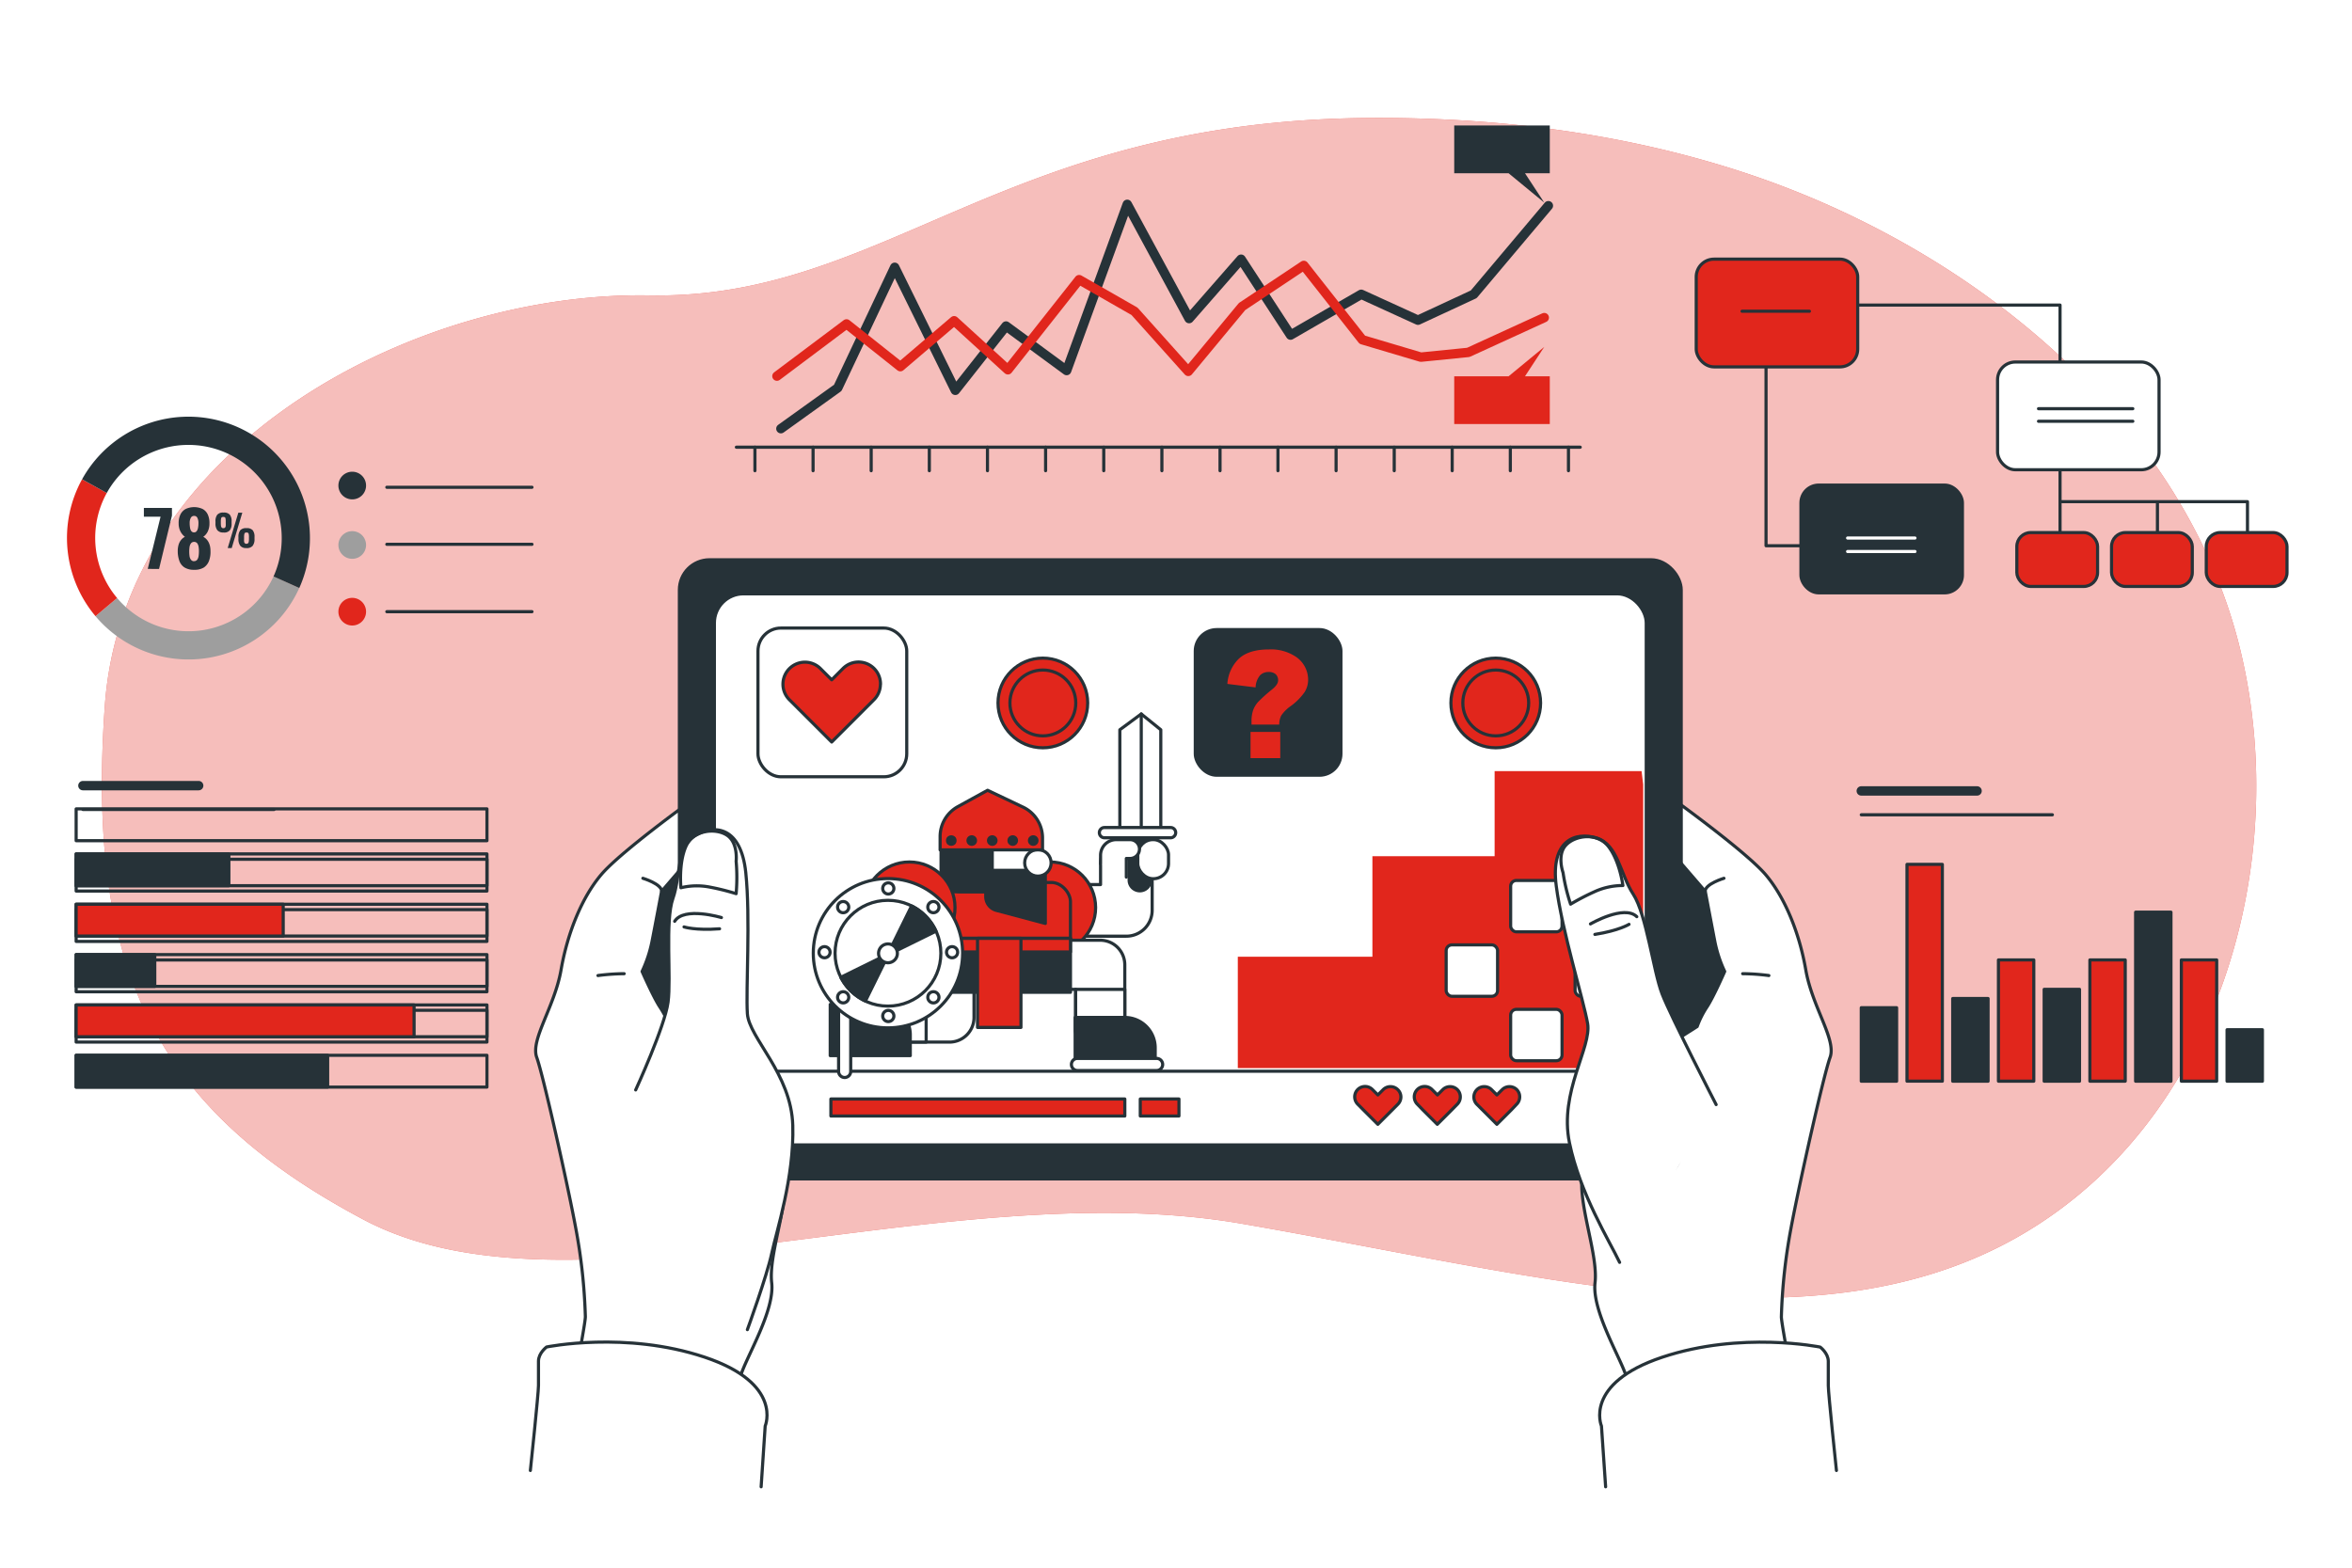        <svg class="animated" id="freepik_stories-game-analytics" xmlns="http://www.w3.org/2000/svg" viewBox="0 0 750 500" version="1.1" xmlns:xlink="http://www.w3.org/1999/xlink" xmlns:svgjs="http://svgjs.com/svgjs"><style>svg#freepik_stories-game-analytics:not(.animated) .animable {opacity: 0;}svg#freepik_stories-game-analytics.animated #freepik--background-simple--inject-2 {animation: 1s 1 forwards cubic-bezier(.36,-0.01,.5,1.38) lightSpeedLeft,3s Infinite  linear wind;animation-delay: 0s,1s;}svg#freepik_stories-game-analytics.animated #freepik--text-4--inject-2 {animation: 1s 1 forwards cubic-bezier(.36,-0.01,.5,1.38) slideUp;animation-delay: 0s;}svg#freepik_stories-game-analytics.animated #freepik--text-3--inject-2 {animation: 1s 1 forwards cubic-bezier(.36,-0.01,.5,1.38) zoomOut;animation-delay: 0s;}svg#freepik_stories-game-analytics.animated #freepik--text-2--inject-2 {animation: 1s 1 forwards cubic-bezier(.36,-0.01,.5,1.38) slideDown;animation-delay: 0s;}svg#freepik_stories-game-analytics.animated #freepik--text-1--inject-2 {animation: 1s 1 forwards cubic-bezier(.36,-0.01,.5,1.38) lightSpeedLeft,3s Infinite  linear floating;animation-delay: 0s,1s;}svg#freepik_stories-game-analytics.animated #freepik--chart-5--inject-2 {animation: 1s 1 forwards cubic-bezier(.36,-0.01,.5,1.38) slideUp,3s Infinite  linear floating;animation-delay: 0s,1s;}svg#freepik_stories-game-analytics.animated #freepik--chart-4--inject-2 {animation: 1s 1 forwards cubic-bezier(.36,-0.01,.5,1.38) zoomIn,3s Infinite  linear floating;animation-delay: 0s,1s;}svg#freepik_stories-game-analytics.animated #freepik--chart-3--inject-2 {animation: 1s 1 forwards cubic-bezier(.36,-0.01,.5,1.38) slideDown,3s Infinite  linear floating;animation-delay: 0s,1s;}svg#freepik_stories-game-analytics.animated #freepik--chart-2--inject-2 {animation: 1s 1 forwards cubic-bezier(.36,-0.01,.5,1.38) slideRight,3s Infinite  linear floating;animation-delay: 0s,1s;}svg#freepik_stories-game-analytics.animated #freepik--chart-1--inject-2 {animation: 1s 1 forwards cubic-bezier(.36,-0.01,.5,1.38) slideUp,3s Infinite  linear floating;animation-delay: 0s,1s;}svg#freepik_stories-game-analytics.animated #freepik--Device--inject-2 {animation: 2.7s 1 forwards cubic-bezier(.36,-0.01,.5,1.38) zoomOut,3s Infinite  linear floating;animation-delay: 0s,2.7s;}            @keyframes lightSpeedLeft {              from {                transform: translate3d(-50%, 0, 0) skewX(20deg);                opacity: 0;              }              60% {                transform: skewX(-10deg);                opacity: 1;              }              80% {                transform: skewX(2deg);              }              to {                opacity: 1;                transform: translate3d(0, 0, 0);              }            }                    @keyframes wind {                0% {                    transform: rotate( 0deg );                }                25% {                    transform: rotate( 1deg );                }                75% {                    transform: rotate( -1deg );                }            }                    @keyframes slideUp {                0% {                    opacity: 0;                    transform: translateY(30px);                }                100% {                    opacity: 1;                    transform: inherit;                }            }                    @keyframes zoomOut {                0% {                    opacity: 0;                    transform: scale(1.5);                }                100% {                    opacity: 1;                    transform: scale(1);                }            }                    @keyframes slideDown {                0% {                    opacity: 0;                    transform: translateY(-30px);                }                100% {                    opacity: 1;                    transform: translateY(0);                }            }                    @keyframes floating {                0% {                    opacity: 1;                    transform: translateY(0px);                }                50% {                    transform: translateY(-10px);                }                100% {                    opacity: 1;                    transform: translateY(0px);                }            }                    @keyframes zoomIn {                0% {                    opacity: 0;                    transform: scale(0.5);                }                100% {                    opacity: 1;                    transform: scale(1);                }            }                    @keyframes slideRight {                0% {                    opacity: 0;                    transform: translateX(30px);                }                100% {                    opacity: 1;                    transform: translateX(0);                }            }        .animator-hidden { display: none; }</style><g id="freepik--background-simple--inject-2" style="transform-origin: 375.987px 225.778px 0px;" class="animable"><path d="M609.4,78.84a287.16,287.16,0,0,0-53.85-24c-38.88-12.7-80.1-17.67-120.91-17.2C319.53,39,281.6,95.54,207.08,94.21S39.28,141.73,33.41,225.29s16,128.42,82.51,163.69,184.31-15.3,280.13,1.33,183,41.92,248.86,3.33c62.54-36.64,85.79-118.13,69.56-186C701,151.49,658.38,107,609.4,78.84Z" style="fill: rgb(225, 38, 28); transform-origin: 375.987px 225.778px 0px;" id="elzh12627rzts" class="animable"></path><g id="elfv6mrmneyb"><path d="M609.4,78.84a287.16,287.16,0,0,0-53.85-24c-38.88-12.7-80.1-17.67-120.91-17.2C319.53,39,281.6,95.54,207.08,94.21S39.28,141.73,33.41,225.29s16,128.42,82.51,163.69,184.31-15.3,280.13,1.33,183,41.92,248.86,3.33c62.54-36.64,85.79-118.13,69.56-186C701,151.49,658.38,107,609.4,78.84Z" style="fill: rgb(255, 255, 255); opacity: 0.7; transform-origin: 375.987px 225.778px 0px;" class="animable"></path></g></g><g id="freepik--text-4--inject-2" style="transform-origin: 654.332px 366.17px 0px;" class="animable animator-hidden"><path d="M603.35,378.41v-2.33a5,5,0,0,1-3.87-1.66,7.62,7.62,0,0,1-1.38-4.64l3.54-.6a10.32,10.32,0,0,0,.26,2.09,2.67,2.67,0,0,0,.64,1.26,1.57,1.57,0,0,0,1.11.41,1.13,1.13,0,0,0,1.06-.5,2.31,2.31,0,0,0,.29-1.15,3.75,3.75,0,0,0-.59-2.15,8.59,8.59,0,0,0-1.62-1.74l-2.13-1.83a13.86,13.86,0,0,1-1.3-1.38,5.67,5.67,0,0,1-.92-1.61,6.18,6.18,0,0,1-.34-2.13,4.88,4.88,0,0,1,1.35-3.67,5.55,5.55,0,0,1,3.59-1.5v-2.23h1.21v2.23a4.65,4.65,0,0,1,2.22.62,3.87,3.87,0,0,1,1.32,1.35,6.64,6.64,0,0,1,.65,1.78,14.37,14.37,0,0,1,.25,1.87l-3.59.53a12.28,12.28,0,0,0-.15-1.64,2.35,2.35,0,0,0-.45-1.12,1.17,1.17,0,0,0-1-.38,1.28,1.28,0,0,0-1.07.55,2.08,2.08,0,0,0-.36,1.18,2.92,2.92,0,0,0,.55,1.86,11.24,11.24,0,0,0,1.25,1.35L606,365a12.41,12.41,0,0,1,1.53,1.63,7.52,7.52,0,0,1,1.13,1.94,6.49,6.49,0,0,1,.43,2.45,5.38,5.38,0,0,1-.54,2.42,4.44,4.44,0,0,1-1.56,1.77,5,5,0,0,1-2.39.8v2.36Z" style="fill: rgb(38, 50, 56); transform-origin: 603.591px 365.73px 0px;" id="elym7m723cjzs" class="animable"></path><path d="M610.67,375.83v-2.74l4.94-7.6c.37-.57.72-1.11,1-1.63a9.11,9.11,0,0,0,.8-1.59,4.8,4.8,0,0,0,.32-1.74,2.53,2.53,0,0,0-.38-1.5,1.26,1.26,0,0,0-1.08-.51,1.55,1.55,0,0,0-1.15.41,2.21,2.21,0,0,0-.55,1.09,6.94,6.94,0,0,0-.15,1.48v1h-3.79v-1a8.71,8.71,0,0,1,.56-3.21,4.64,4.64,0,0,1,1.78-2.19,5.79,5.79,0,0,1,3.2-.79,5.38,5.38,0,0,1,4,1.4,5.46,5.46,0,0,1,1.35,3.94,6.63,6.63,0,0,1-.37,2.27,10.41,10.41,0,0,1-1,2c-.41.64-.85,1.31-1.32,2l-3.91,5.9h6v3.06Z" style="fill: rgb(38, 50, 56); transform-origin: 616.08px 365.589px 0px;" id="el89ocpdvc7u6" class="animable"></path><path d="M624,379.29l-.3-1.28a3.3,3.3,0,0,0,1.18-.69,2,2,0,0,0,.52-1.49h-2v-3.67h3.64v3.24a4.52,4.52,0,0,1-.78,2.73A3.16,3.16,0,0,1,624,379.29Z" style="fill: rgb(38, 50, 56); transform-origin: 625.222px 375.725px 0px;" id="elwiiuhto56hn" class="animable"></path><path d="M634.9,375.83v-4.75h-6.17v-3L634,355.51h4.51v12.61h2v3h-2v4.75Zm-3.11-7.71h3.11V359.5Z" style="fill: rgb(38, 50, 56); transform-origin: 634.62px 365.69px 0px;" id="ellmig0dg88n" class="animable"></path><path d="M647.41,376.1a6.6,6.6,0,0,1-3-.59,3.52,3.52,0,0,1-1.63-1.75,7.31,7.31,0,0,1-.5-2.85v-.3h3.66a5,5,0,0,0,.27,1.9c.17.42.59.63,1.24.63a1.17,1.17,0,0,0,.93-.37,2.69,2.69,0,0,0,.45-1.28,19.6,19.6,0,0,0,.12-2.44V367a2.21,2.21,0,0,1-1,.85,4.21,4.21,0,0,1-1.56.33,3.84,3.84,0,0,1-2.61-.79,4.48,4.48,0,0,1-1.39-2.19,10.49,10.49,0,0,1-.41-3.06,11.2,11.2,0,0,1,.52-3.62,4.63,4.63,0,0,1,1.75-2.38,5.42,5.42,0,0,1,3.19-.85,5.52,5.52,0,0,1,3.14.81,4.64,4.64,0,0,1,1.75,2.27,9.56,9.56,0,0,1,.56,3.41v7.4a12.59,12.59,0,0,1-.46,3.56,4.58,4.58,0,0,1-1.63,2.49A5.42,5.42,0,0,1,647.41,376.1Zm0-10.91a1.38,1.38,0,0,0,.94-.31,3.1,3.1,0,0,0,.56-.62V361a7.87,7.87,0,0,0-.12-1.43,2.52,2.52,0,0,0-.45-1.06,1.19,1.19,0,0,0-1-.4,1.15,1.15,0,0,0-.95.43,2.56,2.56,0,0,0-.44,1.2,14.31,14.31,0,0,0-.11,1.88c0,.69,0,1.3.07,1.84a2.6,2.6,0,0,0,.39,1.25A1.22,1.22,0,0,0,647.44,365.19Z" style="fill: rgb(38, 50, 56); transform-origin: 647.435px 365.7px 0px;" id="elc6brtepbguw" class="animable"></path><path d="M660.66,376.18a5.94,5.94,0,0,1-3.23-.77,4.36,4.36,0,0,1-1.72-2.16,9,9,0,0,1-.52-3.19v-.73h3.86V370a9.36,9.36,0,0,0,.16,1.61,1.89,1.89,0,0,0,.49,1,1.43,1.43,0,0,0,1,.33,1.36,1.36,0,0,0,1-.34,1.9,1.9,0,0,0,.45-1,8.17,8.17,0,0,0,.13-1.61,5,5,0,0,0-.46-2.37,1.88,1.88,0,0,0-1.8-.86h-.68v-2.86h.6a2.09,2.09,0,0,0,1.85-.73,4.24,4.24,0,0,0,.49-2.28,4.17,4.17,0,0,0-.35-1.88,1.33,1.33,0,0,0-1.31-.68,1.21,1.21,0,0,0-1.25.75,5.68,5.68,0,0,0-.33,1.93v.91h-3.86V360.8a6.48,6.48,0,0,1,.65-3,4.41,4.41,0,0,1,1.86-1.89,6,6,0,0,1,2.93-.66,6.41,6.41,0,0,1,3,.63,4.29,4.29,0,0,1,1.87,1.83,6.27,6.27,0,0,1,.64,3,5.53,5.53,0,0,1-.74,3,3.3,3.3,0,0,1-1.82,1.5,3.32,3.32,0,0,1,1.33.83,3.85,3.85,0,0,1,.9,1.54,7.47,7.47,0,0,1,.33,2.4,9.25,9.25,0,0,1-.53,3.24,4.42,4.42,0,0,1-1.73,2.22A5.59,5.59,0,0,1,660.66,376.18Z" style="fill: rgb(38, 50, 56); transform-origin: 660.656px 365.72px 0px;" id="elk7s4v2mmhy" class="animable"></path><path d="M668.58,379.29l-.3-1.28a3.14,3.14,0,0,0,1.18-.69,2,2,0,0,0,.53-1.49h-2v-3.67h3.64v3.24a4.45,4.45,0,0,1-.78,2.73A3.16,3.16,0,0,1,668.58,379.29Z" style="fill: rgb(38, 50, 56); transform-origin: 669.812px 375.725px 0px;" id="elq81vv0l54xa" class="animable"></path><path d="M679.09,376.1a6.57,6.57,0,0,1-3-.59,3.52,3.52,0,0,1-1.63-1.75,7.31,7.31,0,0,1-.5-2.85v-.3h3.66a5,5,0,0,0,.27,1.9c.17.42.58.63,1.24.63a1.14,1.14,0,0,0,.92-.37,2.58,2.58,0,0,0,.46-1.28,19.6,19.6,0,0,0,.12-2.44V367a2.24,2.24,0,0,1-1,.85,4.15,4.15,0,0,1-1.55.33,3.84,3.84,0,0,1-2.61-.79,4.41,4.41,0,0,1-1.39-2.19,10.48,10.48,0,0,1-.42-3.06,11.19,11.19,0,0,1,.53-3.62,4.67,4.67,0,0,1,1.74-2.38,5.46,5.46,0,0,1,3.2-.85,5.54,5.54,0,0,1,3.14.81,4.7,4.7,0,0,1,1.75,2.27,9.56,9.56,0,0,1,.55,3.41v7.4a13,13,0,0,1-.45,3.56,4.58,4.58,0,0,1-1.63,2.49A5.42,5.42,0,0,1,679.09,376.1Zm0-10.91a1.4,1.4,0,0,0,.94-.31,3.1,3.1,0,0,0,.56-.62V361a7.87,7.87,0,0,0-.12-1.43,2.41,2.41,0,0,0-.46-1.06,1.16,1.16,0,0,0-.95-.4,1.13,1.13,0,0,0-1,.43,2.45,2.45,0,0,0-.44,1.2,12.76,12.76,0,0,0-.11,1.88c0,.69,0,1.3.07,1.84a2.6,2.6,0,0,0,.39,1.25A1.21,1.21,0,0,0,679.12,365.19Z" style="fill: rgb(38, 50, 56); transform-origin: 679.115px 365.7px 0px;" id="elvv6e81ctspp" class="animable"></path><path d="M692.79,375.83v-4.75h-6.17v-3l5.29-12.54h4.51v12.61h2v3h-2v4.75Zm-3.11-7.71h3.11V359.5Z" style="fill: rgb(38, 50, 56); transform-origin: 692.52px 365.72px 0px;" id="eltxbt58m00vf" class="animable"></path><path d="M705.15,376.18a5.71,5.71,0,0,1-3.26-.78,3.89,3.89,0,0,1-1.54-2.18,11.53,11.53,0,0,1-.42-3.29h3.74a10.69,10.69,0,0,0,.14,1.86,2.16,2.16,0,0,0,.5,1.13,1.41,1.41,0,0,0,1.09.35,1.2,1.2,0,0,0,1.06-.56,3.46,3.46,0,0,0,.4-1.5c0-.65.07-1.42.07-2.31a13.3,13.3,0,0,0-.12-1.9,2.92,2.92,0,0,0-.49-1.31,1.35,1.35,0,0,0-1.12-.47,1.49,1.49,0,0,0-1.12.47,2.92,2.92,0,0,0-.63,1.36h-3.32l.28-11.54h9.33v3.33H703.6l-.23,4.49a2.43,2.43,0,0,1,1-.65,5.08,5.08,0,0,1,1.54-.32,3.73,3.73,0,0,1,2.62.6,4.37,4.37,0,0,1,1.54,2.22,11,11,0,0,1,.5,3.57,19.63,19.63,0,0,1-.2,3,6.5,6.5,0,0,1-.77,2.36,3.93,3.93,0,0,1-1.66,1.54A6.16,6.16,0,0,1,705.15,376.18Z" style="fill: rgb(38, 50, 56); transform-origin: 705.251px 365.851px 0px;" id="elr63fv693t1" class="animable"></path></g><g id="freepik--text-3--inject-2" style="transform-origin: 290.6px 49.386px 0px;" class="animable animator-hidden"><path d="M241.2,55.06l.19-11.34h2.45l1.4,7.15,1.5-7.15h2.37l.19,11.34h-1.68l-.18-7.69L246,55.06h-1.44l-1.51-7.75-.16,7.75Z" style="fill: rgb(38, 50, 56); transform-origin: 245.25px 49.39px 0px;" id="el1d6b3zia2hp" class="animable"></path><path d="M254.13,55.21a3.73,3.73,0,0,1-2-.45,2.5,2.5,0,0,1-1-1.28,5.61,5.61,0,0,1-.32-2V47.26a5.57,5.57,0,0,1,.32-2,2.45,2.45,0,0,1,1-1.26,4.75,4.75,0,0,1,4,0,2.42,2.42,0,0,1,1.05,1.26,5.49,5.49,0,0,1,.31,2v4.23a5.62,5.62,0,0,1-.31,2,2.47,2.47,0,0,1-1.05,1.28A3.82,3.82,0,0,1,254.13,55.21Zm0-1.67a.9.9,0,0,0,.66-.2,1,1,0,0,0,.28-.54,3.51,3.51,0,0,0,.07-.74V46.7a3.35,3.35,0,0,0-.07-.73,1,1,0,0,0-.28-.54,1,1,0,0,0-.66-.2.9.9,0,0,0-.63.2,1.08,1.08,0,0,0-.28.54,4.11,4.11,0,0,0-.07.73v5.36a4.32,4.32,0,0,0,.07.74,1,1,0,0,0,.27.54A.88.88,0,0,0,254.13,53.54Z" style="fill: rgb(38, 50, 56); transform-origin: 254.151px 49.387px 0px;" id="elkfbeiitkiwd" class="animable"></path><path d="M259,55.06V43.72h1.61l2.52,5.9v-5.9h1.91V55.06h-1.54L261,48.78v6.28Z" style="fill: rgb(38, 50, 56); transform-origin: 262.02px 49.39px 0px;" id="eld8h5q3vbdh" class="animable"></path><path d="M267.85,55.06V45.44H266.1V43.72h5.8v1.72h-1.72v9.62Z" style="fill: rgb(38, 50, 56); transform-origin: 269px 49.39px 0px;" id="eln4l2aj7d7p" class="animable"></path><path d="M273,55.06V43.72h2.31v4.66h2V43.72h2.31V55.06h-2.31V50h-2v5Z" style="fill: rgb(38, 50, 56); transform-origin: 276.31px 49.39px 0px;" id="el8vccui8mahe" class="animable"></path><path d="M281.32,55.06V43.72h2.31v9.77h2.66v1.57Z" style="fill: rgb(38, 50, 56); transform-origin: 283.805px 49.39px 0px;" id="elpgv7kq4azlb" class="animable"></path><path d="M288,55.06v-4.5l-2.21-6.84H288l1.22,4,1.13-4h2.1l-2.18,6.84v4.5Z" style="fill: rgb(38, 50, 56); transform-origin: 289.12px 49.39px 0px;" id="elozo3izdz2r" class="animable"></path><path d="M296.81,55.06V43.72h2.94a6.29,6.29,0,0,1,2,.26,2.24,2.24,0,0,1,1.26.91,3.2,3.2,0,0,1,.44,1.82,5.73,5.73,0,0,1-.12,1.24,2.29,2.29,0,0,1-.41.94,2.15,2.15,0,0,1-.85.64l1.57,5.53h-2.37l-1.3-5.14h-.81v5.14Zm2.31-6.51h.67a1.69,1.69,0,0,0,.88-.19,1,1,0,0,0,.45-.55,2.7,2.7,0,0,0,.14-.92A2.07,2.07,0,0,0,301,45.7a1.21,1.21,0,0,0-1.07-.42h-.78Z" style="fill: rgb(38, 50, 56); transform-origin: 300.225px 49.388px 0px;" id="elss2dt3gvqla" class="animable"></path><path d="M304.93,55.06V43.72h4.94v1.59h-2.63v3h2v1.61h-2v3.56h2.66v1.57Z" style="fill: rgb(38, 50, 56); transform-origin: 307.415px 49.39px 0px;" id="elffq4o9dblh4" class="animable"></path><path d="M311.06,55.06V43.72h3.6a3.26,3.26,0,0,1,1.66.38,2.37,2.37,0,0,1,1,1.11A4.48,4.48,0,0,1,317.6,47a3.62,3.62,0,0,1-.42,1.9,2.32,2.32,0,0,1-1.12,1,4.44,4.44,0,0,1-1.64.28h-1.05v4.92Zm2.31-6.54h.81a1.65,1.65,0,0,0,.78-.16.86.86,0,0,0,.37-.51,3.73,3.73,0,0,0,.1-.9,4.3,4.3,0,0,0-.08-.87.91.91,0,0,0-.34-.54,1.44,1.44,0,0,0-.84-.2h-.8Z" style="fill: rgb(38, 50, 56); transform-origin: 314.333px 49.409px 0px;" id="elf2wjcwj8109" class="animable"></path><path d="M322,55.21a3.71,3.71,0,0,1-2-.45,2.47,2.47,0,0,1-1.05-1.28,5.62,5.62,0,0,1-.31-2V47.26a5.58,5.58,0,0,1,.31-2A2.42,2.42,0,0,1,320,44a4.72,4.72,0,0,1,4,0A2.42,2.42,0,0,1,325,45.28a5.47,5.47,0,0,1,.32,2v4.23a5.61,5.61,0,0,1-.32,2,2.47,2.47,0,0,1-1.05,1.28A3.78,3.78,0,0,1,322,55.21Zm0-1.67a.9.9,0,0,0,.66-.2,1,1,0,0,0,.28-.54,4.32,4.32,0,0,0,.07-.74V46.7a4.11,4.11,0,0,0-.07-.73,1.08,1.08,0,0,0-.28-.54,1,1,0,0,0-.66-.2.9.9,0,0,0-.63.2A1.08,1.08,0,0,0,321,46a3.35,3.35,0,0,0-.07.73v5.36a4.35,4.35,0,0,0,.06.74,1,1,0,0,0,.28.54A.86.86,0,0,0,322,53.54Z" style="fill: rgb(38, 50, 56); transform-origin: 321.98px 49.386px 0px;" id="eloz85foqyg" class="animable"></path><path d="M326.85,55.06V43.72h2.94a6.4,6.4,0,0,1,2,.26,2.31,2.31,0,0,1,1.26.91,3.29,3.29,0,0,1,.44,1.82,5.73,5.73,0,0,1-.12,1.24,2.44,2.44,0,0,1-.42.94,2,2,0,0,1-.85.64l1.57,5.53h-2.37L330,49.92h-.81v5.14Zm2.31-6.51h.67a1.69,1.69,0,0,0,.88-.19,1,1,0,0,0,.46-.55,2.72,2.72,0,0,0,.13-.92A2,2,0,0,0,331,45.7a1.2,1.2,0,0,0-1.07-.42h-.78Z" style="fill: rgb(38, 50, 56); transform-origin: 330.26px 49.389px 0px;" id="elfh6be5bg3i" class="animable"></path><path d="M336,55.06V45.44h-1.75V43.72H340v1.72h-1.72v9.62Z" style="fill: rgb(38, 50, 56); transform-origin: 337.125px 49.39px 0px;" id="els9h4ag2dyq" class="animable"></path></g><g id="freepik--text-2--inject-2" style="transform-origin: 62.512px 108.273px 0px;" class="animable animator-hidden"><path d="M38.7,114V102.61h3.6A3.14,3.14,0,0,1,44,103a2.37,2.37,0,0,1,1,1.11,4.48,4.48,0,0,1,.32,1.77,3.75,3.75,0,0,1-.41,1.9,2.38,2.38,0,0,1-1.13,1,4.41,4.41,0,0,1-1.64.28H41V114ZM41,107.41h.81a1.62,1.62,0,0,0,.78-.16.82.82,0,0,0,.37-.51,3.29,3.29,0,0,0,.1-.9A4.3,4.3,0,0,0,43,105a.86.86,0,0,0-.34-.54,1.44,1.44,0,0,0-.84-.2H41Z" style="fill: rgb(38, 50, 56); transform-origin: 42.012px 108.303px 0px;" id="el0azvpshwj8dp" class="animable"></path><path d="M46.34,114V102.61h2.31v9.77h2.66V114Z" style="fill: rgb(38, 50, 56); transform-origin: 48.825px 108.305px 0px;" id="el4dntui8wmks" class="animable"></path><path d="M51.85,114,54,102.61h2.57L58.79,114H56.65l-.41-2.5H54.45L54,114ZM54.66,110H56l-.69-4.58Z" style="fill: rgb(38, 50, 56); transform-origin: 55.32px 108.305px 0px;" id="elw6l561y7lbb" class="animable"></path><path d="M60.92,114v-4.5l-2.21-6.84h2.17l1.21,4,1.14-4h2.1l-2.19,6.84V114Z" style="fill: rgb(38, 50, 56); transform-origin: 62.02px 108.33px 0px;" id="ellq9pwgjrow" class="animable"></path><path d="M66.21,114V102.61h4.94v1.59H68.52v3h2v1.61h-2v3.56h2.66V114Z" style="fill: rgb(38, 50, 56); transform-origin: 68.695px 108.305px 0px;" id="elth1zwufz6h" class="animable"></path><path d="M72.34,114V102.61h2.94a6.36,6.36,0,0,1,2,.26,2.24,2.24,0,0,1,1.26.91A3.29,3.29,0,0,1,79,105.6a5.73,5.73,0,0,1-.12,1.24,2.44,2.44,0,0,1-.42.94,2,2,0,0,1-.85.64L79.13,114H76.77l-1.31-5.14h-.81V114Zm2.31-6.51h.67a1.73,1.73,0,0,0,.89-.19,1,1,0,0,0,.45-.55,2.72,2.72,0,0,0,.13-.92,2.07,2.07,0,0,0-.28-1.19,1.21,1.21,0,0,0-1.07-.42h-.79Z" style="fill: rgb(38, 50, 56); transform-origin: 75.735px 108.304px 0px;" id="elfe69kol6ehq" class="animable"></path><path d="M83.4,114.1a3.68,3.68,0,0,1-1.75-.38,2.45,2.45,0,0,1-1.05-1.17,5.3,5.3,0,0,1-.42-2l2-.33a6,6,0,0,0,.15,1.17,1.49,1.49,0,0,0,.36.7.87.87,0,0,0,.61.23.66.66,0,0,0,.61-.28,1.25,1.25,0,0,0,.16-.65,2,2,0,0,0-.34-1.19,5.43,5.43,0,0,0-.91-1l-1.17-1a4.87,4.87,0,0,1-1-1.2,3.17,3.17,0,0,1-.4-1.66,2.72,2.72,0,0,1,.82-2.14,3.2,3.2,0,0,1,2.25-.75,3,3,0,0,1,1.4.28,2,2,0,0,1,.84.75,3.06,3.06,0,0,1,.42,1,6.92,6.92,0,0,1,.15,1.1l-2,.29c0-.35-.05-.65-.09-.91a1.31,1.31,0,0,0-.26-.62.68.68,0,0,0-.56-.22.68.68,0,0,0-.61.3,1.19,1.19,0,0,0-.19.67,1.65,1.65,0,0,0,.27,1,4.55,4.55,0,0,0,.75.81l1.15,1a6.78,6.78,0,0,1,1.22,1.4,3.55,3.55,0,0,1,.51,2,2.9,2.9,0,0,1-.36,1.44,2.65,2.65,0,0,1-1,1A3.16,3.16,0,0,1,83.4,114.1Z" style="fill: rgb(38, 50, 56); transform-origin: 83.252px 108.273px 0px;" id="elsmmzz38y5" class="animable"></path></g><g id="freepik--text-1--inject-2" style="transform-origin: 63.526px 171.739px 0px;" class="animable"><path d="M47.11,181.45,51.2,164.8H45.88V162h8.95v2.45l-4.11,17Z" style="fill: rgb(38, 50, 56); transform-origin: 50.355px 171.725px 0px;" id="elz939dogucu" class="animable"></path><path d="M61.9,181.73a5.59,5.59,0,0,1-3.08-.75,4.12,4.12,0,0,1-1.64-2.13,9.22,9.22,0,0,1-.5-3.13,7,7,0,0,1,.15-1.49,5.07,5.07,0,0,1,.43-1.28,4.33,4.33,0,0,1,.71-1,3.35,3.35,0,0,1,1-.73,5,5,0,0,1-1.38-1.63,5.47,5.47,0,0,1-.62-2.66,6.23,6.23,0,0,1,.53-2.77,4,4,0,0,1,1.66-1.8,6.41,6.41,0,0,1,5.5,0,3.83,3.83,0,0,1,1.62,1.8,6.38,6.38,0,0,1,.51,2.77,5.82,5.82,0,0,1-.59,2.69,4.48,4.48,0,0,1-1.39,1.6,3.35,3.35,0,0,1,1,.73,4.33,4.33,0,0,1,.71,1,5.52,5.52,0,0,1,.45,1.28,7,7,0,0,1,.15,1.49,8.15,8.15,0,0,1-.46,3.13A4.38,4.38,0,0,1,65,181,5.62,5.62,0,0,1,61.9,181.73Zm0-2.76a1.19,1.19,0,0,0,1-.48,2.68,2.68,0,0,0,.43-1.18,9.14,9.14,0,0,0,.1-1.35,8.12,8.12,0,0,0-.09-1.49,2.62,2.62,0,0,0-.44-1.18,1.23,1.23,0,0,0-1-.46,1.21,1.21,0,0,0-1,.46,2.59,2.59,0,0,0-.46,1.17,10.21,10.21,0,0,0-.1,1.5,10.82,10.82,0,0,0,.09,1.36,2.5,2.5,0,0,0,.45,1.18A1.22,1.22,0,0,0,61.9,179Zm0-9.17a1,1,0,0,0,.79-.36,2.4,2.4,0,0,0,.44-1,7.4,7.4,0,0,0,.15-1.59,3.62,3.62,0,0,0-.33-1.67,1.09,1.09,0,0,0-1.05-.64,1.14,1.14,0,0,0-1.07.64,3.41,3.41,0,0,0-.35,1.64,8.28,8.28,0,0,0,.14,1.6,2.13,2.13,0,0,0,.45,1.05A1.08,1.08,0,0,0,61.9,169.8Z" style="fill: rgb(38, 50, 56); transform-origin: 61.904px 171.739px 0px;" id="elv53jf585df" class="animable"></path><path d="M71.24,169.83a2.35,2.35,0,0,1-1.95-.74,3.46,3.46,0,0,1-.58-2.18v-.57a3.37,3.37,0,0,1,.57-2.17,2.43,2.43,0,0,1,2-.69,2.48,2.48,0,0,1,2,.68,3.27,3.27,0,0,1,.57,2.13V167a3.4,3.4,0,0,1-.58,2.15A2.35,2.35,0,0,1,71.24,169.83Zm0-1.38a.66.66,0,0,0,.53-.19,1.06,1.06,0,0,0,.21-.56,7,7,0,0,0,0-.85v-.49a4.44,4.44,0,0,0-.1-1.11c-.07-.25-.3-.38-.68-.38s-.59.13-.66.37a3.9,3.9,0,0,0-.12,1.12v.5a6.82,6.82,0,0,0,.05.85,1.06,1.06,0,0,0,.22.55A.63.63,0,0,0,71.24,168.45Zm1.37,6.34L76,163.51h1.27l-3.38,11.28Zm6,0a2.32,2.32,0,0,1-2-.73,3.48,3.48,0,0,1-.58-2.18v-.58a3.47,3.47,0,0,1,.56-2.16,2.44,2.44,0,0,1,2-.69,2.48,2.48,0,0,1,2,.67,3.28,3.28,0,0,1,.57,2.14v.64a3.41,3.41,0,0,1-.58,2.17A2.41,2.41,0,0,1,78.62,174.81Zm0-1.37a.66.66,0,0,0,.53-.2,1.11,1.11,0,0,0,.2-.55,5.13,5.13,0,0,0,.05-.83v-.51a3.93,3.93,0,0,0-.11-1.12c-.07-.25-.3-.37-.67-.37s-.59.12-.66.37a4,4,0,0,0-.12,1.12v.51a6.6,6.6,0,0,0,0,.83.89.89,0,0,0,.21.55A.67.67,0,0,0,78.62,173.44Z" style="fill: rgb(38, 50, 56); transform-origin: 74.935px 169.141px 0px;" id="elbrvli8d6zg4" class="animable"></path></g><g id="freepik--chart-5--inject-2" style="transform-origin: 657.475px 298.55px 0px;" class="animable"><rect x="593.52" y="321.4" width="11.27" height="23.44" style="fill: rgb(38, 50, 56); stroke: rgb(38, 50, 56); stroke-linecap: round; stroke-linejoin: round; transform-origin: 599.155px 333.12px 0px;" id="elthhja5s43jp" class="animable"></rect><rect x="608.1" y="275.69" width="11.27" height="69.14" style="fill: rgb(225, 38, 28); stroke: rgb(38, 50, 56); stroke-linecap: round; stroke-linejoin: round; transform-origin: 613.735px 310.26px 0px;" id="el2ej3ltxced2" class="animable"></rect><rect x="622.68" y="318.47" width="11.27" height="26.37" style="fill: rgb(38, 50, 56); stroke: rgb(38, 50, 56); stroke-linecap: round; stroke-linejoin: round; transform-origin: 628.315px 331.655px 0px;" id="el4fgniogz8yc" class="animable"></rect><rect x="637.26" y="306.16" width="11.27" height="38.67" style="fill: rgb(225, 38, 28); stroke: rgb(38, 50, 56); stroke-linecap: round; stroke-linejoin: round; transform-origin: 642.895px 325.495px 0px;" id="elfs5fj5nh4g8" class="animable"></rect><rect x="651.84" y="315.54" width="11.27" height="29.3" style="fill: rgb(38, 50, 56); stroke: rgb(38, 50, 56); stroke-linecap: round; stroke-linejoin: round; transform-origin: 657.475px 330.19px 0px;" id="el7u00oaeoizx" class="animable"></rect><rect x="666.42" y="306.16" width="11.27" height="38.67" style="fill: rgb(225, 38, 28); stroke: rgb(38, 50, 56); stroke-linecap: round; stroke-linejoin: round; transform-origin: 672.055px 325.495px 0px;" id="el0n6dy5v9iwgf" class="animable"></rect><rect x="681" y="290.93" width="11.27" height="53.91" style="fill: rgb(38, 50, 56); stroke: rgb(38, 50, 56); stroke-linecap: round; stroke-linejoin: round; transform-origin: 686.635px 317.885px 0px;" id="elgc78jnzhd6h" class="animable"></rect><rect x="695.58" y="306.16" width="11.27" height="38.67" style="fill: rgb(225, 38, 28); stroke: rgb(38, 50, 56); stroke-linecap: round; stroke-linejoin: round; transform-origin: 701.215px 325.495px 0px;" id="el8vvyv5t94t5" class="animable"></rect><rect x="710.16" y="328.43" width="11.27" height="16.41" style="fill: rgb(38, 50, 56); stroke: rgb(38, 50, 56); stroke-linecap: round; stroke-linejoin: round; transform-origin: 715.795px 336.635px 0px;" id="elkbcmyaw36s" class="animable"></rect><line x1="593.52" y1="252.26" x2="630.44" y2="252.26" style="fill: none; stroke: rgb(38, 50, 56); stroke-linecap: round; stroke-linejoin: round; stroke-width: 3px; transform-origin: 611.98px 252.26px 0px;" id="ely2g9m977r8" class="animable"></line><line x1="593.52" y1="259.87" x2="654.46" y2="259.87" style="fill: none; stroke: rgb(38, 50, 56); stroke-linecap: round; stroke-linejoin: round; transform-origin: 623.99px 259.87px 0px;" id="elym67n8k4j1r" class="animable"></line></g><g id="freepik--chart-4--inject-2" style="transform-origin: 635.085px 135.865px 0px;" class="animable"><polyline points="588.93 97.3 656.9 97.3 656.9 178.75" style="fill: none; stroke: rgb(38, 50, 56); stroke-linecap: round; stroke-linejoin: round; transform-origin: 622.915px 138.025px 0px;" id="eld37y7bemnkl" class="animable"></polyline><polyline points="657.49 160 716.67 160 716.67 178.45" style="fill: none; stroke: rgb(38, 50, 56); stroke-linecap: round; stroke-linejoin: round; transform-origin: 687.08px 169.225px 0px;" id="elr8to1fm77os" class="animable"></polyline><line x1="687.96" y1="160.58" x2="687.96" y2="178.45" style="fill: none; stroke: rgb(38, 50, 56); stroke-linecap: round; stroke-linejoin: round; transform-origin: 687.96px 169.515px 0px;" id="elews8b6z5ktj" class="animable"></line><polyline points="563.15 113.71 563.15 174.06 589.52 174.06" style="fill: none; stroke: rgb(38, 50, 56); stroke-linecap: round; stroke-linejoin: round; transform-origin: 576.335px 143.885px 0px;" id="elsp8ovu9rqb" class="animable"></polyline><rect x="540.89" y="82.65" width="51.49" height="34.36" rx="5.66" style="fill: rgb(225, 38, 28); stroke: rgb(38, 50, 56); stroke-linecap: round; stroke-linejoin: round; transform-origin: 566.635px 99.83px 0px;" id="el7o1m50ze7u2" class="animable"></rect><rect x="574.28" y="154.72" width="51.49" height="34.36" rx="5.66" style="fill: rgb(38, 50, 56); stroke: rgb(38, 50, 56); stroke-linecap: round; stroke-linejoin: round; transform-origin: 600.025px 171.9px 0px;" id="el4ga17smpfue" class="animable"></rect><rect x="636.98" y="115.46" width="51.49" height="34.36" rx="5.66" style="fill: rgb(255, 255, 255); stroke: rgb(38, 50, 56); stroke-linecap: round; stroke-linejoin: round; transform-origin: 662.725px 132.64px 0px;" id="elgzzn7n6q3ok" class="animable"></rect><rect x="643.12" y="169.86" width="25.75" height="17.18" rx="4.43" style="fill: rgb(225, 38, 28); stroke: rgb(38, 50, 56); stroke-linecap: round; stroke-linejoin: round; transform-origin: 655.995px 178.45px 0px;" id="elr8fxobhbos" class="animable"></rect><rect x="673.32" y="169.86" width="25.75" height="17.18" rx="4.43" style="fill: rgb(225, 38, 28); stroke: rgb(38, 50, 56); stroke-linecap: round; stroke-linejoin: round; transform-origin: 686.195px 178.45px 0px;" id="elkhelszbn8n" class="animable"></rect><rect x="703.53" y="169.86" width="25.75" height="17.18" rx="4.43" style="fill: rgb(225, 38, 28); stroke: rgb(38, 50, 56); stroke-linecap: round; stroke-linejoin: round; transform-origin: 716.405px 178.45px 0px;" id="el1kv3qkz2e64" class="animable"></rect><line x1="555.5" y1="99.27" x2="576.98" y2="99.27" style="fill: none; stroke: rgb(38, 50, 56); stroke-linecap: round; stroke-linejoin: round; transform-origin: 566.24px 99.27px 0px;" id="eltj8zcznizq" class="animable"></line><line x1="589.16" y1="171.6" x2="610.64" y2="171.6" style="fill: none; stroke: rgb(255, 255, 255); stroke-linecap: round; stroke-linejoin: round; transform-origin: 599.9px 171.6px 0px;" id="elxhur97lu9jp" class="animable"></line><line x1="589.16" y1="175.9" x2="610.64" y2="175.9" style="fill: none; stroke: rgb(255, 255, 255); stroke-linecap: round; stroke-linejoin: round; transform-origin: 599.9px 175.9px 0px;" id="el9dyy7b830p8" class="animable"></line><line x1="650.03" y1="134.36" x2="680.11" y2="134.36" style="fill: none; stroke: rgb(38, 50, 56); stroke-linecap: round; stroke-linejoin: round; transform-origin: 665.07px 134.36px 0px;" id="el88yg6dr37d7" class="animable"></line><line x1="650.03" y1="130.35" x2="680.11" y2="130.35" style="fill: none; stroke: rgb(38, 50, 56); stroke-linecap: round; stroke-linejoin: round; transform-origin: 665.07px 130.35px 0px;" id="elmt7oyj99f99" class="animable"></line></g><g id="freepik--chart-3--inject-2" style="transform-origin: 369.355px 95.07px 0px;" class="animable"><line x1="240.73" y1="142.63" x2="240.73" y2="150.13" style="fill: none; stroke: rgb(38, 50, 56); stroke-linecap: round; stroke-linejoin: round; transform-origin: 240.73px 146.38px 0px;" id="elvpioq65ivo" class="animable"></line><line x1="259.27" y1="142.63" x2="259.27" y2="150.13" style="fill: none; stroke: rgb(38, 50, 56); stroke-linecap: round; stroke-linejoin: round; transform-origin: 259.27px 146.38px 0px;" id="elexgp8glz6cq" class="animable"></line><line x1="277.8" y1="142.63" x2="277.8" y2="150.13" style="fill: none; stroke: rgb(38, 50, 56); stroke-linecap: round; stroke-linejoin: round; transform-origin: 277.8px 146.38px 0px;" id="el0xvecczk6e3" class="animable"></line><line x1="296.34" y1="142.63" x2="296.34" y2="150.13" style="fill: none; stroke: rgb(38, 50, 56); stroke-linecap: round; stroke-linejoin: round; transform-origin: 296.34px 146.38px 0px;" id="eli2emvsf47qs" class="animable"></line><line x1="314.88" y1="142.63" x2="314.88" y2="150.13" style="fill: none; stroke: rgb(38, 50, 56); stroke-linecap: round; stroke-linejoin: round; transform-origin: 314.88px 146.38px 0px;" id="elavsg39fydy7" class="animable"></line><line x1="333.42" y1="142.63" x2="333.42" y2="150.13" style="fill: none; stroke: rgb(38, 50, 56); stroke-linecap: round; stroke-linejoin: round; transform-origin: 333.42px 146.38px 0px;" id="elmyu0j52yv2m" class="animable"></line><line x1="351.96" y1="142.63" x2="351.96" y2="150.13" style="fill: none; stroke: rgb(38, 50, 56); stroke-linecap: round; stroke-linejoin: round; transform-origin: 351.96px 146.38px 0px;" id="elc4ok52i1f3a" class="animable"></line><line x1="370.5" y1="142.63" x2="370.5" y2="150.13" style="fill: none; stroke: rgb(38, 50, 56); stroke-linecap: round; stroke-linejoin: round; transform-origin: 370.5px 146.38px 0px;" id="elekzvxeprt0a" class="animable"></line><line x1="389.04" y1="142.63" x2="389.04" y2="150.13" style="fill: none; stroke: rgb(38, 50, 56); stroke-linecap: round; stroke-linejoin: round; transform-origin: 389.04px 146.38px 0px;" id="eluzppivrffw" class="animable"></line><line x1="407.51" y1="142.63" x2="407.51" y2="150.13" style="fill: none; stroke: rgb(38, 50, 56); stroke-linecap: round; stroke-linejoin: round; transform-origin: 407.51px 146.38px 0px;" id="elkzq0i89q8gb" class="animable"></line><line x1="426.05" y1="142.63" x2="426.05" y2="150.13" style="fill: none; stroke: rgb(38, 50, 56); stroke-linecap: round; stroke-linejoin: round; transform-origin: 426.05px 146.38px 0px;" id="elzp3hf7ciwlr" class="animable"></line><line x1="444.59" y1="142.63" x2="444.59" y2="150.13" style="fill: none; stroke: rgb(38, 50, 56); stroke-linecap: round; stroke-linejoin: round; transform-origin: 444.59px 146.38px 0px;" id="el6z0c3yp2x86" class="animable"></line><line x1="463.07" y1="142.63" x2="463.07" y2="150.13" style="fill: none; stroke: rgb(38, 50, 56); stroke-linecap: round; stroke-linejoin: round; transform-origin: 463.07px 146.38px 0px;" id="elej4ud7sbifl" class="animable"></line><line x1="481.61" y1="142.63" x2="481.61" y2="150.13" style="fill: none; stroke: rgb(38, 50, 56); stroke-linecap: round; stroke-linejoin: round; transform-origin: 481.61px 146.38px 0px;" id="el7d39uhkut4w" class="animable"></line><line x1="500.15" y1="142.63" x2="500.15" y2="150.13" style="fill: none; stroke: rgb(38, 50, 56); stroke-linecap: round; stroke-linejoin: round; transform-origin: 500.15px 146.38px 0px;" id="elcyjk68hhfrm" class="animable"></line><line x1="234.81" y1="142.63" x2="503.9" y2="142.63" style="fill: none; stroke: rgb(38, 50, 56); stroke-linecap: round; stroke-linejoin: round; transform-origin: 369.355px 142.63px 0px;" id="elda6qfp6jrkp" class="animable"></line><polyline points="249.01 136.72 267.15 123.7 285.3 85.25 304.63 124.49 320.8 103.98 340.13 118.18 359.46 65.17 379.18 101.61 395.75 82.67 411.53 106.88 434.07 93.86 452.16 102.12 469.94 93.86 493.74 65.61" style="fill: none; stroke: rgb(38, 50, 56); stroke-linecap: round; stroke-linejoin: round; stroke-width: 3px; transform-origin: 371.375px 100.945px 0px;" id="elxzu0cews1xp" class="animable"></polyline><polygon points="463.72 40.01 494.19 40.01 494.19 55.25 486.28 55.25 492.43 64.62 481.05 55.25 463.72 55.25 463.72 40.01" style="fill: rgb(38, 50, 56); transform-origin: 478.955px 52.315px 0px;" id="elf772pv36rbs" class="animable"></polygon><polygon points="463.72 135.25 494.19 135.25 494.19 120.02 486.28 120.02 492.43 110.64 481.05 120.02 463.72 120.02 463.72 135.25" style="fill: rgb(225, 38, 28); transform-origin: 478.955px 122.945px 0px;" id="elibbsii1lis" class="animable"></polygon><polyline points="247.75 119.96 269.94 103.31 287.1 116.94 304.25 102.3 321.4 117.94 344.11 89.19 361.76 99.28 378.92 118.45 396.07 97.76 415.75 84.65 434.41 108.36 453.08 113.91 468.21 112.39 492.43 101.3" style="fill: none; stroke: rgb(225, 38, 28); stroke-linecap: round; stroke-linejoin: round; stroke-width: 3px; transform-origin: 370.09px 102.305px 0px;" id="elr2fsgi4q3n" class="animable"></polyline></g><g id="freepik--chart-2--inject-2" style="transform-origin: 97.75px 171.612px 0px;" class="animable"><path d="M33.9,193.63a34.26,34.26,0,0,0,57.43-7.94" style="fill: none; stroke: rgb(158, 158, 158); stroke-miterlimit: 10; stroke-width: 9px; transform-origin: 62.615px 195.761px 0px;" id="elgvcnyqethhi" class="animable"></path><path d="M30.11,155.05a34.26,34.26,0,0,0,3.79,38.58" style="fill: none; stroke: rgb(225, 38, 28); stroke-miterlimit: 10; stroke-width: 9px; transform-origin: 29.88px 174.34px 0px;" id="el6o4nxbay2ao" class="animable"></path><path d="M91.33,185.69a34.26,34.26,0,0,0-61.22-30.64" style="fill: none; stroke: rgb(38, 50, 56); stroke-miterlimit: 10; stroke-width: 9px; transform-origin: 62.226px 161.541px 0px;" id="el6m25iabswfs" class="animable"></path><path d="M116.73,154.86a4.41,4.41,0,1,0-4.41,4.41A4.4,4.4,0,0,0,116.73,154.86Z" style="fill: rgb(38, 50, 56); transform-origin: 112.32px 154.86px 0px;" id="elnpz2ab7ovn" class="animable"></path><path d="M116.73,173.82a4.41,4.41,0,1,0-4.41,4.41A4.4,4.4,0,0,0,116.73,173.82Z" style="fill: rgb(158, 158, 158); transform-origin: 112.32px 173.82px 0px;" id="elrvrfxxqp6lj" class="animable"></path><path d="M116.73,195.09a4.41,4.41,0,1,0-4.41,4.41A4.41,4.41,0,0,0,116.73,195.09Z" style="fill: rgb(225, 38, 28); transform-origin: 112.32px 195.09px 0px;" id="eljelc3y8o8lf" class="animable"></path><line x1="123.35" y1="155.41" x2="169.64" y2="155.41" style="fill: none; stroke: rgb(38, 50, 56); stroke-linecap: round; stroke-linejoin: round; transform-origin: 146.495px 155.41px 0px;" id="el4qfjhfm96oh" class="animable"></line><line x1="123.35" y1="173.6" x2="169.64" y2="173.6" style="fill: none; stroke: rgb(38, 50, 56); stroke-linecap: round; stroke-linejoin: round; transform-origin: 146.495px 173.6px 0px;" id="elt8qi44ni96k" class="animable"></line><line x1="123.35" y1="195.09" x2="169.64" y2="195.09" style="fill: none; stroke: rgb(38, 50, 56); stroke-linecap: round; stroke-linejoin: round; transform-origin: 146.495px 195.09px 0px;" id="eldxffjjg7c8j" class="animable"></line></g><g id="freepik--chart-1--inject-2" style="transform-origin: 89.78px 298.645px 0px;" class="animable"><rect x="24.28" y="257.99" width="131" height="10.14" style="fill: none; stroke: rgb(38, 50, 56); stroke-linecap: round; stroke-linejoin: round; transform-origin: 89.78px 263.06px 0px;" id="el2kshzxmy67w" class="animable"></rect><rect x="24.28" y="274.05" width="131" height="10.14" style="fill: none; stroke: rgb(38, 50, 56); stroke-linecap: round; stroke-linejoin: round; transform-origin: 89.78px 279.12px 0px;" id="elmwm1ekkss1" class="animable"></rect><rect x="24.28" y="290.11" width="131" height="10.14" style="fill: none; stroke: rgb(38, 50, 56); stroke-linecap: round; stroke-linejoin: round; transform-origin: 89.78px 295.18px 0px;" id="eldqfdvz9ko29" class="animable"></rect><rect x="24.28" y="306.17" width="131" height="10.14" style="fill: none; stroke: rgb(38, 50, 56); stroke-linecap: round; stroke-linejoin: round; transform-origin: 89.78px 311.24px 0px;" id="elis3nyruleza" class="animable"></rect><rect x="24.28" y="322.22" width="131" height="10.14" style="fill: none; stroke: rgb(38, 50, 56); stroke-linecap: round; stroke-linejoin: round; transform-origin: 89.78px 327.29px 0px;" id="elaumu1tqjkd" class="animable"></rect><line x1="26.44" y1="250.57" x2="63.35" y2="250.57" style="fill: none; stroke: rgb(38, 50, 56); stroke-linecap: round; stroke-linejoin: round; stroke-width: 3px; transform-origin: 44.895px 250.57px 0px;" id="el7vve1tcemg5" class="animable"></line><line x1="26.44" y1="258.18" x2="87.38" y2="258.18" style="fill: none; stroke: rgb(38, 50, 56); stroke-linecap: round; stroke-linejoin: round; transform-origin: 56.91px 258.18px 0px;" id="el6nbudirw5un" class="animable"></line><rect x="24.28" y="272.35" width="131" height="10.14" style="fill: none; stroke: rgb(38, 50, 56); stroke-linecap: round; stroke-linejoin: round; transform-origin: 89.78px 277.42px 0px;" id="elfyv2toh6a9" class="animable"></rect><rect x="24.28" y="288.4" width="131" height="10.14" style="fill: none; stroke: rgb(38, 50, 56); stroke-linecap: round; stroke-linejoin: round; transform-origin: 89.78px 293.47px 0px;" id="eleqvghaop6yk" class="animable"></rect><rect x="24.28" y="304.46" width="131" height="10.14" style="fill: none; stroke: rgb(38, 50, 56); stroke-linecap: round; stroke-linejoin: round; transform-origin: 89.78px 309.53px 0px;" id="eldmk3972zfv5" class="animable"></rect><rect x="24.28" y="320.52" width="131" height="10.14" style="fill: none; stroke: rgb(38, 50, 56); stroke-linecap: round; stroke-linejoin: round; transform-origin: 89.78px 325.59px 0px;" id="elsd2cfz6ry7" class="animable"></rect><rect x="24.28" y="336.58" width="131" height="10.14" style="fill: none; stroke: rgb(38, 50, 56); stroke-linecap: round; stroke-linejoin: round; transform-origin: 89.78px 341.65px 0px;" id="eldmfy0fagcwd" class="animable"></rect><rect x="24.28" y="272.35" width="48.7" height="10.14" style="fill: rgb(38, 50, 56); stroke: rgb(38, 50, 56); stroke-linecap: round; stroke-linejoin: round; transform-origin: 48.63px 277.42px 0px;" id="el83xx0uj9o5x" class="animable"></rect><rect x="24.28" y="288.4" width="66.03" height="10.14" style="fill: rgb(225, 38, 28); stroke: rgb(38, 50, 56); stroke-linecap: round; stroke-linejoin: round; transform-origin: 57.295px 293.47px 0px;" id="elbe7s10gtyy" class="animable"></rect><rect x="24.28" y="304.46" width="25.07" height="10.14" style="fill: rgb(38, 50, 56); stroke: rgb(38, 50, 56); stroke-linecap: round; stroke-linejoin: round; transform-origin: 36.815px 309.53px 0px;" id="elx3whdqd15j" class="animable"></rect><rect x="24.28" y="320.52" width="107.76" height="10.14" style="fill: rgb(225, 38, 28); stroke: rgb(38, 50, 56); stroke-linecap: round; stroke-linejoin: round; transform-origin: 78.16px 325.59px 0px;" id="elmiculmovgnm" class="animable"></rect><rect x="24.28" y="336.58" width="80.2" height="10.14" style="fill: rgb(38, 50, 56); stroke: rgb(38, 50, 56); stroke-linecap: round; stroke-linejoin: round; transform-origin: 64.38px 341.65px 0px;" id="elzm5pwmpwy7h" class="animable"></rect></g><g id="freepik--Device--inject-2" style="transform-origin: 377.36px 326.37px 0px;" class="animable"><rect x="216.64" y="178.54" width="319.46" height="197.47" rx="9.59" style="fill: rgb(38, 50, 56); stroke: rgb(38, 50, 56); stroke-linecap: round; stroke-linejoin: round; transform-origin: 376.37px 277.275px 0px;" id="elrfqce525f5b" class="animable"></rect><rect x="227.8" y="189.39" width="297.15" height="175.76" rx="9.29" style="fill: rgb(255, 255, 255); stroke: rgb(38, 50, 56); stroke-linecap: round; stroke-linejoin: round; transform-origin: 376.375px 277.27px 0px;" id="ellpzdh6nfkuk" class="animable"></rect><polygon points="523.98 250.19 523.98 340.67 394.71 340.67 394.71 305.14 437.63 305.14 437.63 273.08 476.6 273.08 476.6 245.95 523.46 245.95 523.98 250.19" style="fill: rgb(225, 38, 28); transform-origin: 459.345px 293.31px 0px;" id="ely97813oxd3" class="animable"></polygon><path d="M525,341.66v14.2a9.29,9.29,0,0,1-9.29,9.29H237.09a9.29,9.29,0,0,1-9.29-9.29v-14.2Z" style="fill: rgb(255, 255, 255); stroke: rgb(38, 50, 56); stroke-linecap: round; stroke-linejoin: round; transform-origin: 376.4px 353.405px 0px;" id="elxuibldioru" class="animable"></path><rect x="481.71" y="280.81" width="16.39" height="16.39" rx="1.83" style="fill: rgb(255, 255, 255); stroke: rgb(38, 50, 56); stroke-linecap: round; stroke-linejoin: round; transform-origin: 489.905px 289.005px 0px;" id="elljanemtw4cg" class="animable"></rect><rect x="481.71" y="321.92" width="16.39" height="16.39" rx="1.83" style="fill: rgb(255, 255, 255); stroke: rgb(38, 50, 56); stroke-linecap: round; stroke-linejoin: round; transform-origin: 489.905px 330.115px 0px;" id="el5at8vr798f8" class="animable"></rect><g id="elccxn8aqitlu"><rect x="502.26" y="301.36" width="16.39" height="16.39" rx="1.83" style="fill: rgb(255, 255, 255); stroke: rgb(38, 50, 56); stroke-linecap: round; stroke-linejoin: round; transform-origin: 510.455px 309.555px 0px; transform: rotate(90deg);" class="animable"></rect></g><g id="elt133eqnebr"><rect x="461.15" y="301.36" width="16.39" height="16.39" rx="1.83" style="fill: rgb(255, 255, 255); stroke: rgb(38, 50, 56); stroke-linecap: round; stroke-linejoin: round; transform-origin: 469.345px 309.555px 0px; transform: rotate(90deg);" class="animable"></rect></g><path d="M359.17,298.59H338.68a8.23,8.23,0,0,1,0-16.46h12.26v-6.62a8.23,8.23,0,1,1,16.46,0v14.85A8.24,8.24,0,0,1,359.17,298.59Z" style="fill: rgb(255, 255, 255); stroke: rgb(38, 50, 56); stroke-linecap: round; stroke-linejoin: round; transform-origin: 348.929px 282.931px 0px;" id="elt1wkeq7gdhh" class="animable"></path><path d="M363.47,284.12h0a3.41,3.41,0,0,1-3.41-3.41V265.12h6.83v15.59A3.42,3.42,0,0,1,363.47,284.12Z" style="fill: rgb(38, 50, 56); stroke: rgb(38, 50, 56); stroke-linecap: round; stroke-linejoin: round; transform-origin: 363.475px 274.62px 0px;" id="el3zelw5ovxb8" class="animable"></path><circle cx="334.82" cy="289.47" r="14.55" style="fill: rgb(225, 38, 28); stroke: rgb(38, 50, 56); stroke-linecap: round; stroke-linejoin: round; transform-origin: 334.82px 289.47px 0px;" id="el5i8m2dcs63y" class="animable"></circle><rect x="295.33" y="281.45" width="46.02" height="24.35" rx="6.14" style="fill: rgb(225, 38, 28); stroke: rgb(38, 50, 56); stroke-linecap: round; stroke-linejoin: round; transform-origin: 318.34px 293.625px 0px;" id="eln9vduhy3jj" class="animable"></rect><path d="M350.85,336.33A7.82,7.82,0,0,1,343,328.5V315.55h-5.53a7.84,7.84,0,1,1,0-15.67h13.36a7.83,7.83,0,0,1,7.84,7.83V328.5A7.83,7.83,0,0,1,350.85,336.33Z" style="fill: rgb(255, 255, 255); stroke: rgb(38, 50, 56); stroke-linecap: round; stroke-linejoin: round; transform-origin: 344.01px 318.102px 0px;" id="elz26by1i8018" class="animable"></path><path d="M343,315.55V328.5a7.84,7.84,0,0,0,15.67,0V315.55Z" style="fill: rgb(255, 255, 255); stroke: rgb(38, 50, 56); stroke-linecap: round; stroke-linejoin: round; transform-origin: 350.835px 325.805px 0px;" id="elqn8qljwlxb" class="animable"></path><path d="M302.75,332.37h-19a7.84,7.84,0,1,1,0-15.68h11.16V308.5a7.84,7.84,0,0,1,15.68,0v16A7.84,7.84,0,0,1,302.75,332.37Z" style="fill: rgb(255, 255, 255); stroke: rgb(38, 50, 56); stroke-linecap: round; stroke-linejoin: round; transform-origin: 293.246px 316.519px 0px;" id="eltkq82ooaevn" class="animable"></path><path d="M295.33,315h-.42v1.69H283.75a7.84,7.84,0,1,0,0,15.68h11.58Z" style="fill: rgb(255, 255, 255); stroke: rgb(38, 50, 56); stroke-linecap: round; stroke-linejoin: round; transform-origin: 285.616px 323.685px 0px;" id="el9b8q43kohi" class="animable"></path><g id="ela1goqgrdaq5"><path d="M264.74,320.35h15.84a9.69,9.69,0,0,1,9.69,9.69v6.64a0,0,0,0,1,0,0H264.74a0,0,0,0,1,0,0V320.35A0,0,0,0,1,264.74,320.35Z" style="fill: rgb(38, 50, 56); stroke: rgb(38, 50, 56); stroke-linecap: round; stroke-linejoin: round; transform-origin: 277.505px 328.515px 0px; transform: rotate(90deg);" class="animable"></path></g><path d="M267.41,341.73V316.49a1.93,1.93,0,0,1,1.93-1.93h0a1.92,1.92,0,0,1,1.93,1.93v25.24a1.93,1.93,0,0,1-1.93,1.93h0A1.94,1.94,0,0,1,267.41,341.73Z" style="fill: rgb(255, 255, 255); stroke: rgb(38, 50, 56); stroke-linecap: round; stroke-linejoin: round; transform-origin: 269.34px 329.11px 0px;" id="elnx78zdc3i7" class="animable"></path><rect x="295.92" y="299.27" width="45.43" height="17.22" style="fill: rgb(38, 50, 56); stroke: rgb(38, 50, 56); stroke-linecap: round; stroke-linejoin: round; transform-origin: 318.635px 307.88px 0px;" id="el96922pspf5" class="animable"></rect><rect x="295.92" y="299.27" width="45.43" height="4.35" style="fill: rgb(225, 38, 28); stroke: rgb(38, 50, 56); stroke-linecap: round; stroke-linejoin: round; transform-origin: 318.635px 301.445px 0px;" id="elape9f531gew" class="animable"></rect><rect x="311.71" y="299.27" width="13.85" height="28.42" style="fill: rgb(225, 38, 28); stroke: rgb(38, 50, 56); stroke-linecap: round; stroke-linejoin: round; transform-origin: 318.635px 313.48px 0px;" id="elputbvvhhko" class="animable"></rect><rect x="300.67" y="264.53" width="31.18" height="19.89" rx="5.59" style="fill: rgb(255, 255, 255); stroke: rgb(38, 50, 56); stroke-linecap: round; stroke-linejoin: round; transform-origin: 316.26px 274.475px 0px;" id="elin9s4kryos" class="animable"></rect><path d="M316.41,269.28v8.31h16.92v16.93l-15.6-4.15a4.57,4.57,0,0,1-3.4-4.42v-1.53H303.44a3.36,3.36,0,0,1-3.36-3.36V268.91S316.41,268.09,316.41,269.28Z" style="fill: rgb(38, 50, 56); stroke: rgb(38, 50, 56); stroke-linecap: round; stroke-linejoin: round; transform-origin: 316.705px 281.577px 0px;" id="el8pbbapc41x6" class="animable"></path><circle cx="330.96" cy="275.21" r="4.22" style="fill: rgb(255, 255, 255); stroke: rgb(38, 50, 56); stroke-linecap: round; stroke-linejoin: round; transform-origin: 330.96px 275.21px 0px;" id="elnyc5i0zusxo" class="animable"></circle><path d="M326.22,257.42l-11.3-5.37-9.49,5.22a10.89,10.89,0,0,0-5.65,9.54v4.25h32.66v-3.81A10.88,10.88,0,0,0,326.22,257.42Z" style="fill: rgb(225, 38, 28); stroke: rgb(38, 50, 56); stroke-linecap: round; stroke-linejoin: round; transform-origin: 316.11px 261.555px 0px;" id="eli6zcds0hord" class="animable"></path><circle cx="303.34" cy="268.09" r="1.19" style="fill: rgb(38, 50, 56); stroke: rgb(38, 50, 56); stroke-linecap: round; stroke-linejoin: round; transform-origin: 303.34px 268.09px 0px;" id="elufltgmkibig" class="animable"></circle><path d="M311.06,268.09a1.19,1.19,0,1,0-1.18,1.19A1.18,1.18,0,0,0,311.06,268.09Z" style="fill: rgb(38, 50, 56); stroke: rgb(38, 50, 56); stroke-linecap: round; stroke-linejoin: round; transform-origin: 309.87px 268.09px 0px;" id="elr17fpcqm95" class="animable"></path><path d="M317.6,268.09a1.19,1.19,0,1,0-1.19,1.19A1.19,1.19,0,0,0,317.6,268.09Z" style="fill: rgb(38, 50, 56); stroke: rgb(38, 50, 56); stroke-linecap: round; stroke-linejoin: round; transform-origin: 316.41px 268.09px 0px;" id="elhdv8mrrylts" class="animable"></path><path d="M324.13,268.09a1.19,1.19,0,0,0-2.38,0,1.19,1.19,0,0,0,2.38,0Z" style="fill: rgb(38, 50, 56); stroke: rgb(38, 50, 56); stroke-linecap: round; stroke-linejoin: round; transform-origin: 322.94px 268.09px 0px;" id="ely1ynqyj8sp" class="animable"></path><path d="M330.66,268.09a1.19,1.19,0,1,0-1.19,1.19A1.19,1.19,0,0,0,330.66,268.09Z" style="fill: rgb(38, 50, 56); stroke: rgb(38, 50, 56); stroke-linecap: round; stroke-linejoin: round; transform-origin: 329.47px 268.09px 0px;" id="elfcqfqo0faem" class="animable"></path><rect x="362.82" y="267.79" width="9.8" height="12.47" rx="4.84" style="fill: rgb(255, 255, 255); stroke: rgb(38, 50, 56); stroke-linecap: round; stroke-linejoin: round; transform-origin: 367.72px 274.025px 0px;" id="elwm4g3k5c97q" class="animable"></rect><path d="M350.94,275.51V272.8a5,5,0,0,1,5-5h4.41a3,3,0,0,1,3,3h0a3,3,0,0,1-3,3h-1.19v5.94" style="fill: rgb(255, 255, 255); stroke: rgb(38, 50, 56); stroke-linecap: round; stroke-linejoin: round; transform-origin: 357.145px 273.77px 0px;" id="elgbta8wi7e65" class="animable"></path><polygon points="370.15 232.75 363.92 227.71 357.09 232.75 357.09 264.23 370.15 264.23 370.15 232.75" style="fill: rgb(255, 255, 255); stroke: rgb(38, 50, 56); stroke-linecap: round; stroke-linejoin: round; transform-origin: 363.62px 245.97px 0px;" id="elaotyw4da988" class="animable"></polygon><path d="M373.27,267.2H352.19a1.63,1.63,0,0,1-1.63-1.64h0a1.63,1.63,0,0,1,1.63-1.63h21.08a1.63,1.63,0,0,1,1.63,1.63h0A1.63,1.63,0,0,1,373.27,267.2Z" style="fill: rgb(255, 255, 255); stroke: rgb(38, 50, 56); stroke-linecap: round; stroke-linejoin: round; transform-origin: 362.73px 265.565px 0px;" id="ely55ahumy7x" class="animable"></path><line x1="363.92" y1="227.71" x2="363.92" y2="263.34" style="fill: none; stroke: rgb(38, 50, 56); stroke-linecap: round; stroke-linejoin: round; transform-origin: 363.92px 245.525px 0px;" id="elgd288f04msw" class="animable"></line><path d="M342.84,324.51h15.84a9.69,9.69,0,0,1,9.69,9.69v6.64a0,0,0,0,1,0,0H342.84a0,0,0,0,1,0,0V324.51A0,0,0,0,1,342.84,324.51Z" style="fill: rgb(38, 50, 56); stroke: rgb(38, 50, 56); stroke-linecap: round; stroke-linejoin: round; transform-origin: 355.605px 332.675px 0px;" id="elj9i4gu439p9" class="animable"></path><path d="M368.82,341.43H343.58a1.92,1.92,0,0,1-1.93-1.93h0a1.93,1.93,0,0,1,1.93-1.93h25.24a1.94,1.94,0,0,1,1.93,1.93h0A1.93,1.93,0,0,1,368.82,341.43Z" style="fill: rgb(255, 255, 255); stroke: rgb(38, 50, 56); stroke-linecap: round; stroke-linejoin: round; transform-origin: 356.2px 339.5px 0px;" id="el9y1nacdgww" class="animable"></path><circle cx="289.98" cy="289.47" r="14.55" style="fill: rgb(225, 38, 28); stroke: rgb(38, 50, 56); stroke-linecap: round; stroke-linejoin: round; transform-origin: 289.98px 289.47px 0px;" id="eljb1bvkjk2rb" class="animable"></circle><circle cx="283.15" cy="304.02" r="23.81" style="fill: rgb(255, 255, 255); stroke: rgb(38, 50, 56); stroke-linecap: round; stroke-linejoin: round; transform-origin: 283.15px 304.02px 0px;" id="elm9q9699v56o" class="animable"></circle><circle cx="283.15" cy="304.02" r="16.87" style="fill: rgb(255, 255, 255); stroke: rgb(38, 50, 56); stroke-linecap: round; stroke-linejoin: round; transform-origin: 283.15px 304.02px 0px;" id="elpqy4474qul" class="animable"></circle><path d="M283.11,304.32l-15,7.38a17,17,0,0,0,3.09,4.25,16.83,16.83,0,0,0,4.76,3.32l7.29-14.79-.32.16Z" style="fill: rgb(38, 50, 56); stroke: rgb(38, 50, 56); stroke-linecap: round; stroke-linejoin: round; transform-origin: 275.68px 311.795px 0px;" id="elejl4t6p3jqr" class="animable"></path><path d="M290.69,288.93l-7.58,15.39.32-.16-.16.32,15.2-7.49a16.65,16.65,0,0,0-3.39-4.9A16.86,16.86,0,0,0,290.69,288.93Z" style="fill: rgb(38, 50, 56); stroke: rgb(38, 50, 56); stroke-linecap: round; stroke-linejoin: round; transform-origin: 290.79px 296.705px 0px;" id="elej786mcwjgt" class="animable"></path><path d="M285.3,306.16a3,3,0,1,0-4.29,0A3,3,0,0,0,285.3,306.16Z" style="fill: rgb(255, 255, 255); stroke: rgb(38, 50, 56); stroke-linecap: round; stroke-linejoin: round; transform-origin: 283.155px 304.063px 0px;" id="el7uasry9yxbd" class="animable"></path><path d="M270.13,290.58a1.78,1.78,0,0,0-2.52-2.52,1.79,1.79,0,0,0,0,2.52A1.77,1.77,0,0,0,270.13,290.58Z" style="fill: rgb(255, 255, 255); stroke: rgb(38, 50, 56); stroke-linecap: round; stroke-linejoin: round; transform-origin: 268.872px 289.323px 0px;" id="eluadrxqxaywf" class="animable"></path><path d="M298.9,319.34a1.78,1.78,0,1,0-2.52,0A1.76,1.76,0,0,0,298.9,319.34Z" style="fill: rgb(255, 255, 255); stroke: rgb(38, 50, 56); stroke-linecap: round; stroke-linejoin: round; transform-origin: 297.64px 318.087px 0px;" id="elabfusj0fwvo" class="animable"></path><path d="M296.38,290.58a1.78,1.78,0,1,0,0-2.52A1.77,1.77,0,0,0,296.38,290.58Z" style="fill: rgb(255, 255, 255); stroke: rgb(38, 50, 56); stroke-linecap: round; stroke-linejoin: round; transform-origin: 297.635px 289.32px 0px;" id="eljhfa5t6rvzg" class="animable"></path><path d="M267.61,319.34a1.78,1.78,0,1,0,0-2.51A1.77,1.77,0,0,0,267.61,319.34Z" style="fill: rgb(255, 255, 255); stroke: rgb(38, 50, 56); stroke-linecap: round; stroke-linejoin: round; transform-origin: 268.87px 318.085px 0px;" id="el3vbpnxp0hfu" class="animable"></path><circle cx="303.6" cy="303.7" r="1.78" style="fill: rgb(255, 255, 255); stroke: rgb(38, 50, 56); stroke-linecap: round; stroke-linejoin: round; transform-origin: 303.6px 303.7px 0px;" id="elwm87lew8nba" class="animable"></circle><circle cx="262.92" cy="303.7" r="1.78" style="fill: rgb(255, 255, 255); stroke: rgb(38, 50, 56); stroke-linecap: round; stroke-linejoin: round; transform-origin: 262.92px 303.7px 0px;" id="elr45fb3avwcl" class="animable"></circle><path d="M283.26,285.14a1.78,1.78,0,1,0-1.78-1.78A1.78,1.78,0,0,0,283.26,285.14Z" style="fill: rgb(255, 255, 255); stroke: rgb(38, 50, 56); stroke-linecap: round; stroke-linejoin: round; transform-origin: 283.26px 283.36px 0px;" id="elvy5o3he90fa" class="animable"></path><path d="M283.26,325.82a1.78,1.78,0,1,0-1.78-1.78A1.78,1.78,0,0,0,283.26,325.82Z" style="fill: rgb(255, 255, 255); stroke: rgb(38, 50, 56); stroke-linecap: round; stroke-linejoin: round; transform-origin: 283.26px 324.04px 0px;" id="elebd7v306qe" class="animable"></path><rect x="380.65" y="200.31" width="47.44" height="47.44" rx="7.32" style="fill: rgb(38, 50, 56); transform-origin: 404.37px 224.03px 0px;" id="elsz4pgcnmh4" class="animable"></rect><rect x="241.7" y="200.31" width="47.44" height="47.44" rx="7.32" style="fill: rgb(255, 255, 255); stroke: rgb(38, 50, 56); stroke-linecap: round; stroke-linejoin: round; transform-origin: 265.42px 224.03px 0px;" id="el3rilf1gkgii" class="animable"></rect><path d="M407.93,231.09h-8.85v-.89a11,11,0,0,1,.51-3.67,8.2,8.2,0,0,1,1.52-2.57,47.88,47.88,0,0,1,4.56-4.1q1.89-1.55,1.89-2.82a2.61,2.61,0,0,0-.76-2,3.23,3.23,0,0,0-2.3-.71,3.67,3.67,0,0,0-2.73,1.09,6.37,6.37,0,0,0-1.39,3.82l-9-1.11a12.33,12.33,0,0,1,3.62-8q3.17-3,9.68-3a14.27,14.27,0,0,1,8.2,2.12,8.82,8.82,0,0,1,4.25,7.64,7.38,7.38,0,0,1-1.1,3.82,18.79,18.79,0,0,1-4.47,4.5,12,12,0,0,0-3,3A6.18,6.18,0,0,0,407.93,231.09Zm-9.16,2.35h9.48v8.37h-9.48Z" style="fill: rgb(225, 38, 28); transform-origin: 404.255px 224.462px 0px;" id="el6g498xdwbuk" class="animable"></path><circle cx="476.96" cy="224.2" r="14.3" style="fill: rgb(225, 38, 28); stroke: rgb(38, 50, 56); stroke-linecap: round; stroke-linejoin: round; transform-origin: 476.96px 224.2px 0px;" id="elobfcv4x4b8a" class="animable"></circle><g id="elqgq7tstt7zi"><circle cx="476.96" cy="224.2" r="10.5" style="fill: rgb(225, 38, 28); stroke: rgb(38, 50, 56); stroke-linecap: round; stroke-linejoin: round; transform-origin: 476.96px 224.2px 0px; transform: rotate(-13.34deg);" class="animable"></circle></g><circle cx="332.54" cy="224.2" r="14.3" style="fill: rgb(225, 38, 28); stroke: rgb(38, 50, 56); stroke-linecap: round; stroke-linejoin: round; transform-origin: 332.54px 224.2px 0px;" id="elfqqp0pxgntv" class="animable"></circle><g id="elpn55ejd83f"><circle cx="332.54" cy="224.2" r="10.5" style="fill: rgb(225, 38, 28); stroke: rgb(38, 50, 56); stroke-linecap: round; stroke-linejoin: round; transform-origin: 332.54px 224.2px 0px; transform: rotate(-13.34deg);" class="animable"></circle></g><path d="M446.72,349.88a3.3,3.3,0,0,1-1,2.34l-1.68,1.69-4.68,4.68-4.69-4.68L433,352.22a3.31,3.31,0,1,1,4.68-4.68l1.69,1.68,1.68-1.68a3.31,3.31,0,0,1,4.68,0A3.27,3.27,0,0,1,446.72,349.88Z" style="fill: rgb(225, 38, 28); stroke: rgb(38, 50, 56); stroke-linecap: round; stroke-linejoin: round; transform-origin: 439.35px 352.555px 0px;" id="elan5nwxc08sg" class="animable"></path><path d="M465.66,349.88a3.3,3.3,0,0,1-1,2.34L463,353.91l-4.68,4.68-4.69-4.68L452,352.22a3.31,3.31,0,1,1,4.68-4.68l1.69,1.68,1.68-1.68a3.31,3.31,0,0,1,4.68,0A3.27,3.27,0,0,1,465.66,349.88Z" style="fill: rgb(225, 38, 28); stroke: rgb(38, 50, 56); stroke-linecap: round; stroke-linejoin: round; transform-origin: 458.32px 352.555px 0px;" id="eljt381gmt1mf" class="animable"></path><path d="M280.74,218.17a7,7,0,0,1-2.05,5l-3.56,3.57-9.92,9.92-9.92-9.92-3.57-3.57a7,7,0,0,1,9.92-9.92l3.57,3.57,3.56-3.57a7,7,0,0,1,12,5Z" style="fill: rgb(225, 38, 28); stroke: rgb(38, 50, 56); stroke-linecap: round; stroke-linejoin: round; transform-origin: 265.218px 223.904px 0px;" id="el2zwhqo2uf7b" class="animable"></path><path d="M484.6,349.88a3.3,3.3,0,0,1-1,2.34L482,353.91l-4.68,4.68-4.68-4.68-1.69-1.69a3.31,3.31,0,0,1,0-4.68,3.31,3.31,0,0,1,4.68,0l1.69,1.68,1.68-1.68a3.31,3.31,0,0,1,4.68,0A3.27,3.27,0,0,1,484.6,349.88Z" style="fill: rgb(225, 38, 28); stroke: rgb(38, 50, 56); stroke-linecap: round; stroke-linejoin: round; transform-origin: 477.291px 352.581px 0px;" id="el328uyo0bush" class="animable"></path><rect x="264.95" y="350.51" width="93.73" height="5.43" style="fill: rgb(225, 38, 28); stroke: rgb(38, 50, 56); stroke-linecap: round; stroke-linejoin: round; transform-origin: 311.815px 353.225px 0px;" id="el2xx01fvmeju" class="animable"></rect><rect x="363.61" y="350.51" width="12.33" height="5.43" style="fill: rgb(225, 38, 28); stroke: rgb(38, 50, 56); stroke-linecap: round; stroke-linejoin: round; transform-origin: 369.775px 353.225px 0px;" id="el2gol4dx64lu" class="animable"></rect><path d="M250.28,376H225.93a9.29,9.29,0,0,1-9.29-9.29V258.21c-6.56,4.86-20.17,15.2-24.81,20.61-6.2,7.24-10.85,18.61-12.92,30.5s-9.82,22.23-7.76,27.92,9.83,40.32,12.41,54.27a180.18,180.18,0,0,1,3.1,28.44c0,3.1-7.75,42.38-7.75,42.38l56.34,2.07s-1-19.64,1-25.85,10.85-20.67,9.82-29.46C245.09,400.46,251,385.36,250.28,376Z" style="fill: rgb(255, 255, 255); stroke: rgb(38, 50, 56); stroke-linecap: round; stroke-linejoin: round; transform-origin: 210.573px 361.305px 0px;" id="el5hquhu9a51b" class="animable"></path><path d="M216.64,277.69l-5.68,6.6s-2.07,11.07-3.1,16.24a41.57,41.57,0,0,1-3.11,9.31s3.62,8.27,5.69,11.37a29,29,0,0,1,3.1,6.2l3.1,2Z" style="fill: rgb(38, 50, 56); stroke: rgb(38, 50, 56); stroke-linecap: round; stroke-linejoin: round; transform-origin: 210.695px 303.55px 0px;" id="elezxkxtk0nla" class="animable"></path><path d="M190.68,311.14a68.29,68.29,0,0,1,8.35-.59" style="fill: none; stroke: rgb(38, 50, 56); stroke-linecap: round; stroke-linejoin: round; transform-origin: 194.855px 310.845px 0px;" id="elv9c6u993qzp" class="animable"></path><path d="M205,280.12s6,1.79,6,4.17" style="fill: none; stroke: rgb(38, 50, 56); stroke-linecap: round; stroke-linejoin: round; transform-origin: 208px 282.205px 0px;" id="elz2ve8899fgi" class="animable"></path><path d="M169.12,469s2.59-24.54,2.59-27.12v-7.75c0-2.58,2.58-4.52,2.58-4.52s25.18-5.17,50.37,3.23S244,454.82,244,454.82l-1.29,19.38" style="fill: rgb(255, 255, 255); stroke: rgb(38, 50, 56); stroke-linecap: round; stroke-linejoin: round; transform-origin: 206.854px 451.118px 0px;" id="elm5d4vm05vw7" class="animable"></path><path d="M202.7,347.63s9.29-20.22,10.33-28-1-25.85,1.55-33.08,1-16.55,7.23-20.16,14.48-2.59,16,11.89,0,37.21.51,45,14,19.13,14.48,35.67-5.17,33.6-6.72,40.83-7.76,24.3-7.76,24.3" style="fill: rgb(255, 255, 255); stroke: rgb(38, 50, 56); stroke-linecap: round; stroke-linejoin: round; transform-origin: 227.764px 344.355px 0px;" id="elekole3jo0l" class="animable"></path><path d="M217.13,283.14a21.47,21.47,0,0,1,9.34-.18,75.14,75.14,0,0,1,8.27,2.07,60.18,60.18,0,0,0,0-10.34s.68-5.91-2.9-8.29-10.74-1.79-13.12,3.58S217.13,283.14,217.13,283.14Z" style="fill: none; stroke: rgb(38, 50, 56); stroke-linecap: round; stroke-linejoin: round; transform-origin: 225.983px 275.049px 0px;" id="eljd633i23mr" class="animable"></path><path d="M230.05,292.65s-11.93-3.58-14.91,1.19" style="fill: none; stroke: rgb(38, 50, 56); stroke-linecap: round; stroke-linejoin: round; transform-origin: 222.595px 292.6px 0px;" id="elvrc3mw33h2" class="animable"></path><path d="M218.12,295.63s3.58,1.19,11.34.6" style="fill: none; stroke: rgb(38, 50, 56); stroke-linecap: round; stroke-linejoin: round; transform-origin: 223.79px 296.012px 0px;" id="elhg7brfm0o8h" class="animable"></path><path d="M583.57,337.24c2.07-5.69-5.68-16-7.75-27.92s-6.72-23.26-12.92-30.5c-5.19-6-21.55-18.22-26.79-22.06v110a9.29,9.29,0,0,1-9.29,9.29H504.45c-.77,9.35,5.18,24.45,4.17,33.08-1,8.79,7.75,23.26,9.82,29.46s1,25.85,1,25.85l56.35-2.07s-7.75-39.28-7.75-42.38a178.9,178.9,0,0,1,3.1-28.44C573.75,377.56,581.51,342.92,583.57,337.24Z" style="fill: rgb(255, 255, 255); stroke: rgb(38, 50, 56); stroke-linecap: round; stroke-linejoin: round; transform-origin: 544.15px 360.6px 0px;" id="elsl2evi9ld8r" class="animable"></path><path d="M546.87,300.53c-1-5.17-3.1-16.24-3.1-16.24l-7.66-8.89v55.24l5.07-3.23a29.38,29.38,0,0,1,3.11-6.2c2.06-3.1,5.68-11.37,5.68-11.37A41.27,41.27,0,0,1,546.87,300.53Z" style="fill: rgb(38, 50, 56); stroke: rgb(38, 50, 56); stroke-linecap: round; stroke-linejoin: round; transform-origin: 543.04px 303.02px 0px;" id="elt3uflfk27wp" class="animable"></path><path d="M564.05,311.14a68.5,68.5,0,0,0-8.35-.59" style="fill: none; stroke: rgb(38, 50, 56); stroke-linecap: round; stroke-linejoin: round; transform-origin: 559.875px 310.845px 0px;" id="ellbh2y7dkvg" class="animable"></path><path d="M549.73,280.12s-6,1.79-6,4.17" style="fill: none; stroke: rgb(38, 50, 56); stroke-linecap: round; stroke-linejoin: round; transform-origin: 546.73px 282.205px 0px;" id="elxj5e2hcpztd" class="animable"></path><path d="M585.6,469S583,444.49,583,441.91v-7.75c0-2.58-2.58-4.52-2.58-4.52s-25.19-5.17-50.37,3.23-19.38,21.95-19.38,21.95L512,474.2" style="fill: rgb(255, 255, 255); stroke: rgb(38, 50, 56); stroke-linecap: round; stroke-linejoin: round; transform-origin: 547.847px 451.133px 0px;" id="elwhji920a35" class="animable"></path><path d="M547.24,352.3S532.81,324.29,530,317s-5-25.38-9.2-31.81-4.86-15.85-11.73-17.93-14.68.85-12.82,15.29,8.65,36.2,10,43.86-9.13,21.85-5.79,38.06,12.84,31.48,16,38.15" style="fill: rgb(255, 255, 255); stroke: rgb(38, 50, 56); stroke-linecap: round; stroke-linejoin: round; transform-origin: 521.606px 334.641px 0px;" id="el6xv5j8595eh" class="animable"></path><path d="M517.51,282.43a21.64,21.64,0,0,0-9.12,2,75,75,0,0,0-7.56,3.94,59.19,59.19,0,0,1-2.41-10.06s-2-5.58.89-8.73,10-4.24,13.6.42S517.51,282.43,517.51,282.43Z" style="fill: none; stroke: rgb(38, 50, 56); stroke-linecap: round; stroke-linejoin: round; transform-origin: 507.628px 277.613px 0px;" id="elt4w7rwfyq2" class="animable"></path><path d="M507.16,294.68s10.77-6.26,14.78-2.31" style="fill: none; stroke: rgb(38, 50, 56); stroke-linecap: round; stroke-linejoin: round; transform-origin: 514.55px 292.871px 0px;" id="el5pqa68f7w7x" class="animable"></path><path d="M519.46,294.81s-3.21,2-10.89,3.21" style="fill: none; stroke: rgb(38, 50, 56); stroke-linecap: round; stroke-linejoin: round; transform-origin: 514.015px 296.415px 0px;" id="el8f66qnz503y" class="animable"></path></g><defs>     <filter id="active" height="200%">         <feMorphology in="SourceAlpha" result="DILATED" operator="dilate" radius="2"></feMorphology>                <feFlood flood-color="#32DFEC" flood-opacity="1" result="PINK"></feFlood>        <feComposite in="PINK" in2="DILATED" operator="in" result="OUTLINE"></feComposite>        <feMerge>            <feMergeNode in="OUTLINE"></feMergeNode>            <feMergeNode in="SourceGraphic"></feMergeNode>        </feMerge>    </filter>    <filter id="hover" height="200%">        <feMorphology in="SourceAlpha" result="DILATED" operator="dilate" radius="2"></feMorphology>                <feFlood flood-color="#ff0000" flood-opacity="0.5" result="PINK"></feFlood>        <feComposite in="PINK" in2="DILATED" operator="in" result="OUTLINE"></feComposite>        <feMerge>            <feMergeNode in="OUTLINE"></feMergeNode>            <feMergeNode in="SourceGraphic"></feMergeNode>        </feMerge>            <feColorMatrix type="matrix" values="0   0   0   0   0                0   1   0   0   0                0   0   0   0   0                0   0   0   1   0 "></feColorMatrix>    </filter></defs></svg>
